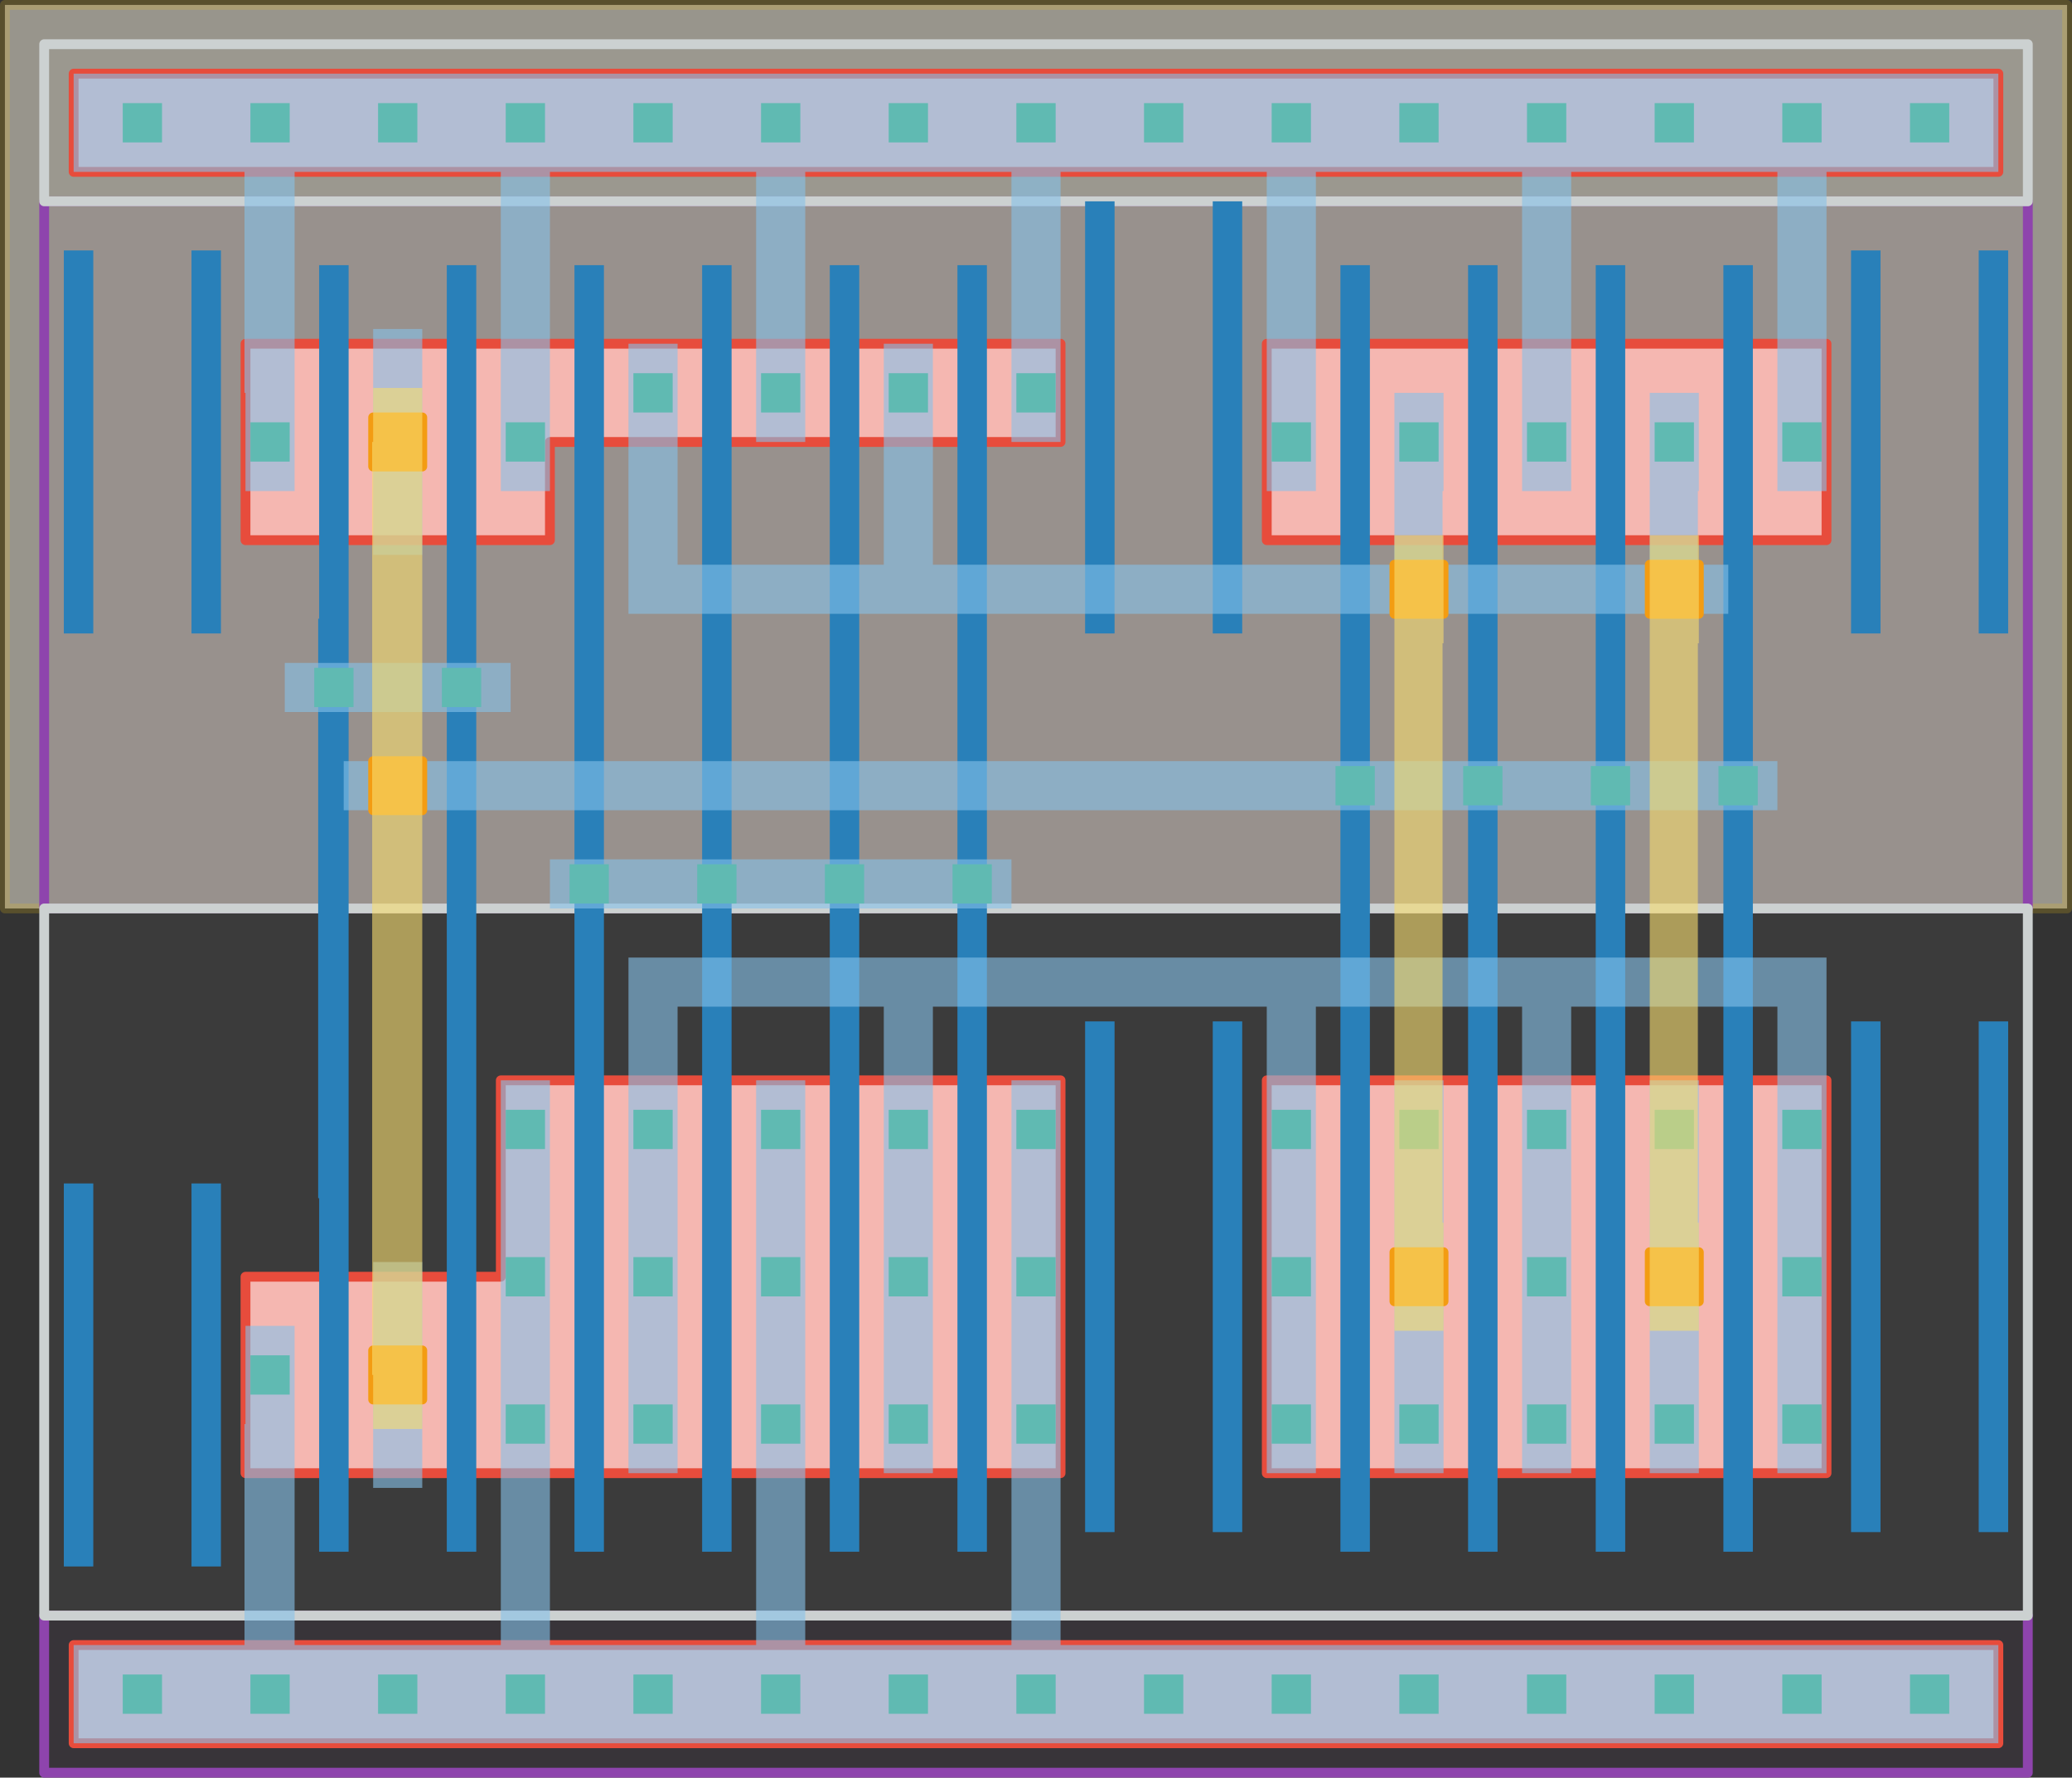 <svg width="2110" height="1810" viewBox="15 -1900 2110 1810" xmlns="http://www.w3.org/2000/svg" xmlns:xlink="http://www.w3.org/1999/xlink"><rect x="15" y="-1900" width="2110" height="1810" fill="#333333" stroke="none"/><defs><style type="text/css">.l3d0 {fill: #fef9e7; fill-opacity: 0.5; stroke-width: 10; stroke: #f1c40f; stroke-linecap: round; stroke-linejoin: round; stroke-opacity: 0.2;}.l25d0 {fill: #8e44ad; fill-opacity: 0.05; stroke-width: 10; stroke: #8e44ad; stroke-linecap: round; stroke-linejoin: round; stroke-opacity: 1;}.l26d0 {fill: #ccd1d1; fill-opacity: 0.05; stroke-width: 10; stroke: #ccd1d1; stroke-linecap: round; stroke-linejoin: round; stroke-opacity: 1;}.l6d0 {fill: #f5b7b1; fill-opacity: 1; stroke-width: 10; stroke: #e74c3c; stroke-linecap: round; stroke-linejoin: round; stroke-opacity: 1;}.l17d0 {fill: #2980b9; fill-opacity: 1; stroke-width: 0; stroke: #000000; stroke-linecap: round; stroke-linejoin: round; stroke-opacity: 0;}.l17d7 {fill: #2980b9; fill-opacity: 1; stroke-width: 0; stroke: #000000; stroke-linecap: round; stroke-linejoin: round; stroke-opacity: 0;}.l30d0 {fill: #27ae60; fill-opacity: 1; stroke-width: 0; stroke: #000000; stroke-linecap: round; stroke-linejoin: round; stroke-opacity: 0;}.l31d0 {fill: #85c1e9; fill-opacity: 0.6; stroke-width: 0; stroke: #000000; stroke-linecap: round; stroke-linejoin: round; stroke-opacity: 0;}.l51d0 {fill: #f39c12; fill-opacity: 1; stroke-width: 10; stroke: #f39c12; stroke-linecap: round; stroke-linejoin: round; stroke-opacity: 1;}.l32d0 {fill: #f7dc6f; fill-opacity: 0.6; stroke-width: 0; stroke: #000000; stroke-linecap: round; stroke-linejoin: round; stroke-opacity: 0;}path {fill-rule: evenodd;}</style></defs><g transform="scale(1 -1)"><g id="NW"><g class="l3d0"><path d="M 20,975 L 20,1655 L 20,1895 L 2120,1895 L 2120,1655 L 2120,975 Z" /></g></g><g id="PP"><g class="l25d0"><path d="M 510,1695 L 640,1695 L 1160,1695 L 1240,1695 L 1940,1695 L 2080,1695 L 2080,975 L 60,975 L 60,1695 L 200,1695 Z" /><path d="M 60,95 L 60,255 L 2080,255 L 2080,95 Z" /></g></g><g id="NP"><g class="l26d0"><path d="M 1240,255 L 1160,255 L 590,255 L 460,255 L 200,255 L 60,255 L 60,975 L 2080,975 L 2080,255 L 1940,255 Z" /><path d="M 60,1695 L 60,1855 L 2080,1855 L 2080,1695 Z" /></g></g><g id="OD"><g class="l6d0"><path d="M 730,800 L 760,800 L 860,800 L 890,800 L 990,800 L 1020,800 L 1095,800 L 1095,400 L 1020,400 L 990,400 L 890,400 L 860,400 L 760,400 L 730,400 L 630,400 L 600,400 L 525,400 L 500,400 L 470,400 L 370,400 L 340,400 L 265,400 L 265,600 L 340,600 L 370,600 L 470,600 L 500,600 L 525,600 L 525,800 L 600,800 L 630,800 Z" /><path d="M 1670,1550 L 1770,1550 L 1800,1550 L 1875,1550 L 1875,1350 L 1800,1350 L 1770,1350 L 1670,1350 L 1640,1350 L 1540,1350 L 1510,1350 L 1410,1350 L 1380,1350 L 1305,1350 L 1305,1550 L 1380,1550 L 1410,1550 L 1510,1550 L 1540,1550 L 1640,1550 Z" /><path d="M 1670,800 L 1770,800 L 1800,800 L 1875,800 L 1875,400 L 1800,400 L 1770,400 L 1670,400 L 1640,400 L 1540,400 L 1510,400 L 1410,400 L 1380,400 L 1305,400 L 1305,800 L 1380,800 L 1410,800 L 1510,800 L 1540,800 L 1640,800 Z" /><path d="M 890,1550 L 990,1550 L 1020,1550 L 1095,1550 L 1095,1450 L 1020,1450 L 990,1450 L 890,1450 L 860,1450 L 760,1450 L 730,1450 L 630,1450 L 600,1450 L 575,1450 L 575,1350 L 500,1350 L 470,1350 L 370,1350 L 340,1350 L 265,1350 L 265,1550 L 340,1550 L 370,1550 L 470,1550 L 500,1550 L 575,1550 L 600,1550 L 630,1550 L 730,1550 L 760,1550 L 860,1550 Z" /><path d="M 90,1725 L 90,1825 L 2050,1825 L 2050,1725 Z" /><path d="M 90,125 L 90,225 L 2050,225 L 2050,125 Z" /></g></g><g id="PO"><g class="l17d0"><path d="M 1770,800 L 1770,880 L 1770,1060 L 1770,1140 L 1770,1270 L 1770,1350 L 1770,1550 L 1770,1630 L 1800,1630 L 1800,1550 L 1800,1350 L 1800,1270 L 1800,1140 L 1800,1060 L 1800,880 L 1800,800 L 1800,400 L 1800,320 L 1770,320 L 1770,400 Z" /><path d="M 1640,800 L 1640,880 L 1640,1060 L 1640,1140 L 1640,1270 L 1640,1350 L 1640,1550 L 1640,1630 L 1670,1630 L 1670,1550 L 1670,1350 L 1670,1270 L 1670,1140 L 1670,1060 L 1670,880 L 1670,800 L 1670,400 L 1670,320 L 1640,320 L 1640,400 Z" /><path d="M 1510,800 L 1510,880 L 1510,1060 L 1510,1140 L 1510,1270 L 1510,1350 L 1510,1550 L 1510,1630 L 1540,1630 L 1540,1550 L 1540,1350 L 1540,1270 L 1540,1140 L 1540,1060 L 1540,880 L 1540,800 L 1540,400 L 1540,320 L 1510,320 L 1510,400 Z" /><path d="M 1380,800 L 1380,880 L 1380,1060 L 1380,1140 L 1380,1270 L 1380,1350 L 1380,1550 L 1380,1630 L 1410,1630 L 1410,1550 L 1410,1350 L 1410,1270 L 1410,1140 L 1410,1060 L 1410,880 L 1410,800 L 1410,400 L 1410,320 L 1380,320 L 1380,400 Z" /><path d="M 340,1550 L 340,1630 L 370,1630 L 370,1550 L 370,1350 L 370,1270 L 370,1240 L 370,1160 L 370,680 L 370,600 L 370,400 L 370,320 L 340,320 L 340,400 L 340,600 L 340,680 L 339,680 L 339,1270 L 340,1270 L 340,1350 Z" /><path d="M 470,1550 L 470,1630 L 500,1630 L 500,1550 L 500,1350 L 500,1270 L 500,1240 L 500,1160 L 500,680 L 500,600 L 500,400 L 500,320 L 470,320 L 470,400 L 470,600 L 470,680 L 470,1160 L 470,1240 L 470,1270 L 470,1350 Z" /><path d="M 990,1550 L 990,1630 L 1020,1630 L 1020,1550 L 1020,1450 L 1020,1370 L 1020,1040 L 1020,960 L 1020,880 L 1020,800 L 1020,400 L 1020,320 L 990,320 L 990,400 L 990,800 L 990,880 L 990,960 L 990,1040 L 990,1370 L 990,1450 Z" /><path d="M 860,1550 L 860,1630 L 890,1630 L 890,1550 L 890,1450 L 890,1370 L 890,1040 L 890,960 L 890,880 L 890,800 L 890,400 L 890,320 L 860,320 L 860,400 L 860,800 L 860,880 L 860,960 L 860,1040 L 860,1370 L 860,1450 Z" /><path d="M 600,1550 L 600,1630 L 630,1630 L 630,1550 L 630,1450 L 630,1370 L 630,1040 L 630,960 L 630,880 L 630,800 L 630,400 L 630,320 L 600,320 L 600,400 L 600,800 L 600,880 L 600,960 L 600,1040 L 600,1370 L 600,1450 Z" /><path d="M 730,1550 L 730,1630 L 760,1630 L 760,1550 L 760,1450 L 760,1370 L 760,1040 L 760,960 L 760,880 L 760,800 L 760,400 L 760,320 L 730,320 L 730,400 L 730,800 L 730,880 L 730,960 L 730,1040 L 730,1370 L 730,1450 Z" /></g><g class="l17d7"><path d="M 80,305 L 110,305 L 110,695 L 80,695 Z" /><path d="M 210,305 L 240,305 L 240,695 L 210,695 Z" /><path d="M 80,1255 L 110,1255 L 110,1645 L 80,1645 Z" /><path d="M 210,1255 L 240,1255 L 240,1645 L 210,1645 Z" /><path d="M 2030,1255 L 2060,1255 L 2060,1645 L 2030,1645 Z" /><path d="M 1900,1255 L 1930,1255 L 1930,1645 L 1900,1645 Z" /><path d="M 2030,340 L 2060,340 L 2060,860 L 2030,860 Z" /><path d="M 1900,340 L 1930,340 L 1930,860 L 1900,860 Z" /><path d="M 1120,340 L 1120,860 L 1150,860 L 1150,340 Z" /><path d="M 1250,340 L 1250,860 L 1280,860 L 1280,340 Z" /><path d="M 1280,1255 L 1250,1255 L 1250,1305 L 1250,1645 L 1250,1695 L 1280,1695 L 1280,1645 L 1280,1305 Z" /><path d="M 1150,1255 L 1120,1255 L 1120,1305 L 1120,1645 L 1120,1695 L 1150,1695 L 1150,1645 L 1150,1305 Z" /></g></g><g id="CO"><g class="l30d0"><path d="M 1960,1755 L 2000,1755 L 2000,1795 L 1960,1795 Z" /><path d="M 1830,1755 L 1870,1755 L 1870,1795 L 1830,1795 Z" /><path d="M 1700,1755 L 1740,1755 L 1740,1795 L 1700,1795 Z" /><path d="M 1570,1755 L 1610,1755 L 1610,1795 L 1570,1795 Z" /><path d="M 1440,1755 L 1480,1755 L 1480,1795 L 1440,1795 Z" /><path d="M 1310,1755 L 1350,1755 L 1350,1795 L 1310,1795 Z" /><path d="M 1180,1755 L 1220,1755 L 1220,1795 L 1180,1795 Z" /><path d="M 1050,1755 L 1090,1755 L 1090,1795 L 1050,1795 Z" /><path d="M 920,1755 L 960,1755 L 960,1795 L 920,1795 Z" /><path d="M 790,1755 L 830,1755 L 830,1795 L 790,1795 Z" /><path d="M 660,1755 L 700,1755 L 700,1795 L 660,1795 Z" /><path d="M 530,1755 L 570,1755 L 570,1795 L 530,1795 Z" /><path d="M 400,1755 L 440,1755 L 440,1795 L 400,1795 Z" /><path d="M 270,1755 L 310,1755 L 310,1795 L 270,1795 Z" /><path d="M 140,1755 L 180,1755 L 180,1795 L 140,1795 Z" /><path d="M 1960,155 L 2000,155 L 2000,195 L 1960,195 Z" /><path d="M 1830,155 L 1870,155 L 1870,195 L 1830,195 Z" /><path d="M 1700,155 L 1740,155 L 1740,195 L 1700,195 Z" /><path d="M 1570,155 L 1610,155 L 1610,195 L 1570,195 Z" /><path d="M 1440,155 L 1480,155 L 1480,195 L 1440,195 Z" /><path d="M 1310,155 L 1350,155 L 1350,195 L 1310,195 Z" /><path d="M 1180,155 L 1220,155 L 1220,195 L 1180,195 Z" /><path d="M 1050,155 L 1090,155 L 1090,195 L 1050,195 Z" /><path d="M 920,155 L 960,155 L 960,195 L 920,195 Z" /><path d="M 790,155 L 830,155 L 830,195 L 790,195 Z" /><path d="M 660,155 L 700,155 L 700,195 L 660,195 Z" /><path d="M 530,155 L 570,155 L 570,195 L 530,195 Z" /><path d="M 400,155 L 440,155 L 440,195 L 400,195 Z" /><path d="M 270,155 L 310,155 L 310,195 L 270,195 Z" /><path d="M 140,155 L 180,155 L 180,195 L 140,195 Z" /><path d="M 400,480 L 440,480 L 440,520 L 400,520 Z" /><path d="M 270,480 L 310,480 L 310,520 L 270,520 Z" /><path d="M 530,1430 L 570,1430 L 570,1470 L 530,1470 Z" /><path d="M 400,1430 L 440,1430 L 440,1470 L 400,1470 Z" /><path d="M 270,1430 L 310,1430 L 310,1470 L 270,1470 Z" /><path d="M 1050,730 L 1090,730 L 1090,770 L 1050,770 Z" /><path d="M 1050,580 L 1090,580 L 1090,620 L 1050,620 Z" /><path d="M 1050,430 L 1090,430 L 1090,470 L 1050,470 Z" /><path d="M 920,730 L 960,730 L 960,770 L 920,770 Z" /><path d="M 920,580 L 960,580 L 960,620 L 920,620 Z" /><path d="M 920,430 L 960,430 L 960,470 L 920,470 Z" /><path d="M 790,730 L 830,730 L 830,770 L 790,770 Z" /><path d="M 790,580 L 830,580 L 830,620 L 790,620 Z" /><path d="M 790,430 L 830,430 L 830,470 L 790,470 Z" /><path d="M 660,730 L 700,730 L 700,770 L 660,770 Z" /><path d="M 660,580 L 700,580 L 700,620 L 660,620 Z" /><path d="M 660,430 L 700,430 L 700,470 L 660,470 Z" /><path d="M 530,730 L 570,730 L 570,770 L 530,770 Z" /><path d="M 530,580 L 570,580 L 570,620 L 530,620 Z" /><path d="M 530,430 L 570,430 L 570,470 L 530,470 Z" /><path d="M 1830,1430 L 1870,1430 L 1870,1470 L 1830,1470 Z" /><path d="M 1700,1430 L 1740,1430 L 1740,1470 L 1700,1470 Z" /><path d="M 1570,1430 L 1610,1430 L 1610,1470 L 1570,1470 Z" /><path d="M 1440,1430 L 1480,1430 L 1480,1470 L 1440,1470 Z" /><path d="M 1310,1430 L 1350,1430 L 1350,1470 L 1310,1470 Z" /><path d="M 1830,730 L 1870,730 L 1870,770 L 1830,770 Z" /><path d="M 1830,580 L 1870,580 L 1870,620 L 1830,620 Z" /><path d="M 1830,430 L 1870,430 L 1870,470 L 1830,470 Z" /><path d="M 1700,730 L 1740,730 L 1740,770 L 1700,770 Z" /><path d="M 1700,580 L 1740,580 L 1740,620 L 1700,620 Z" /><path d="M 1700,430 L 1740,430 L 1740,470 L 1700,470 Z" /><path d="M 1570,730 L 1610,730 L 1610,770 L 1570,770 Z" /><path d="M 1570,580 L 1610,580 L 1610,620 L 1570,620 Z" /><path d="M 1570,430 L 1610,430 L 1610,470 L 1570,470 Z" /><path d="M 1440,730 L 1480,730 L 1480,770 L 1440,770 Z" /><path d="M 1440,580 L 1480,580 L 1480,620 L 1440,620 Z" /><path d="M 1440,430 L 1480,430 L 1480,470 L 1440,470 Z" /><path d="M 1310,730 L 1350,730 L 1350,770 L 1310,770 Z" /><path d="M 1310,580 L 1350,580 L 1350,620 L 1310,620 Z" /><path d="M 1310,430 L 1350,430 L 1350,470 L 1310,470 Z" /><path d="M 1050,1480 L 1090,1480 L 1090,1520 L 1050,1520 Z" /><path d="M 920,1480 L 960,1480 L 960,1520 L 920,1520 Z" /><path d="M 790,1480 L 830,1480 L 830,1520 L 790,1520 Z" /><path d="M 660,1480 L 700,1480 L 700,1520 L 660,1520 Z" /><path d="M 1765,1080 L 1805,1080 L 1805,1120 L 1765,1120 Z" /><path d="M 1635,1080 L 1675,1080 L 1675,1120 L 1635,1120 Z" /><path d="M 1505,1080 L 1545,1080 L 1545,1120 L 1505,1120 Z" /><path d="M 1375,1080 L 1415,1080 L 1415,1120 L 1375,1120 Z" /><path d="M 335,1180 L 375,1180 L 375,1220 L 335,1220 Z" /><path d="M 465,1180 L 505,1180 L 505,1220 L 465,1220 Z" /><path d="M 985,980 L 1025,980 L 1025,1020 L 985,1020 Z" /><path d="M 855,980 L 895,980 L 895,1020 L 855,1020 Z" /><path d="M 595,980 L 635,980 L 635,1020 L 595,1020 Z" /><path d="M 725,980 L 765,980 L 765,1020 L 725,1020 Z" /></g></g><g id="M1"><g class="l31d0"><path d="M 1615,875 L 1615,800 L 1615,400 L 1565,400 L 1565,800 L 1565,875 L 1355,875 L 1355,800 L 1355,400 L 1305,400 L 1305,800 L 1305,875 L 965,875 L 965,800 L 965,400 L 915,400 L 915,800 L 915,875 L 705,875 L 705,800 L 705,400 L 655,400 L 655,800 L 655,875 L 655,925 L 705,925 L 915,925 L 965,925 L 1305,925 L 1355,925 L 1565,925 L 1615,925 L 1825,925 L 1875,925 L 1875,875 L 1875,800 L 1875,400 L 1825,400 L 1825,800 L 1825,875 Z" /><path d="M 265,1400 L 265,1500 L 264,1500 L 264,1725 L 90,1725 L 90,1825 L 2050,1825 L 2050,1725 L 1875,1725 L 1875,1500 L 1875,1400 L 1825,1400 L 1825,1500 L 1825,1725 L 1615,1725 L 1615,1500 L 1615,1400 L 1565,1400 L 1565,1500 L 1565,1725 L 1355,1725 L 1355,1500 L 1355,1400 L 1305,1400 L 1305,1500 L 1305,1725 L 1095,1725 L 1095,1550 L 1095,1450 L 1045,1450 L 1045,1550 L 1045,1725 L 835,1725 L 835,1550 L 835,1450 L 785,1450 L 785,1550 L 785,1725 L 575,1725 L 575,1500 L 575,1400 L 525,1400 L 525,1500 L 525,1725 L 315,1725 L 315,1500 L 315,1400 Z" /><path d="M 315,550 L 315,450 L 315,225 L 525,225 L 525,400 L 525,800 L 575,800 L 575,400 L 575,225 L 785,225 L 785,400 L 785,800 L 835,800 L 835,400 L 835,225 L 1045,225 L 1045,400 L 1045,800 L 1095,800 L 1095,400 L 1095,225 L 2050,225 L 2050,125 L 90,125 L 90,225 L 264,225 L 264,450 L 265,450 L 265,550 Z" /><path d="M 1485,400 L 1435,400 L 1435,545 L 1435,655 L 1435,800 L 1485,800 L 1485,655 L 1485,545 Z" /><path d="M 1745,400 L 1695,400 L 1695,545 L 1695,655 L 1695,800 L 1745,800 L 1745,655 L 1745,545 Z" /><path d="M 395,1335 L 395,1395 L 395,1400 L 395,1500 L 395,1505 L 395,1565 L 445,1565 L 445,1505 L 445,1500 L 445,1400 L 445,1395 L 445,1335 Z" /><path d="M 395,385 L 395,445 L 395,450 L 395,550 L 395,555 L 395,615 L 445,615 L 445,555 L 445,550 L 445,450 L 445,445 L 445,385 Z" /><path d="M 705,1325 L 915,1325 L 915,1450 L 915,1550 L 965,1550 L 965,1450 L 965,1325 L 1405,1325 L 1435,1325 L 1435,1400 L 1435,1500 L 1485,1500 L 1485,1400 L 1484,1400 L 1484,1325 L 1515,1325 L 1665,1325 L 1695,1325 L 1695,1400 L 1695,1500 L 1745,1500 L 1745,1400 L 1744,1400 L 1744,1325 L 1775,1325 L 1775,1275 L 1744,1275 L 1695,1275 L 1665,1275 L 1515,1275 L 1484,1275 L 1435,1275 L 1405,1275 L 965,1275 L 915,1275 L 705,1275 L 655,1275 L 655,1325 L 655,1450 L 655,1550 L 705,1550 L 705,1450 Z" /><path d="M 1785,1125 L 1825,1125 L 1825,1075 L 1785,1075 L 1745,1075 L 1695,1075 L 1655,1075 L 1615,1075 L 1565,1075 L 1525,1075 L 1485,1075 L 1435,1075 L 1395,1075 L 1355,1075 L 475,1075 L 420,1075 L 365,1075 L 365,1125 L 420,1125 L 475,1125 L 1355,1125 L 1395,1125 L 1435,1125 L 1485,1125 L 1525,1125 L 1565,1125 L 1615,1125 L 1655,1125 L 1695,1125 L 1745,1125 Z" /><path d="M 315,1225 L 395,1225 L 445,1225 L 525,1225 L 535,1225 L 535,1175 L 525,1175 L 485,1175 L 445,1175 L 395,1175 L 355,1175 L 315,1175 L 305,1175 L 305,1225 Z" /><path d="M 835,975 L 785,975 L 745,975 L 705,975 L 655,975 L 615,975 L 575,975 L 575,1025 L 615,1025 L 655,1025 L 705,1025 L 745,1025 L 785,1025 L 835,1025 L 875,1025 L 915,1025 L 965,1025 L 1005,1025 L 1045,1025 L 1045,975 L 1005,975 L 965,975 L 915,975 L 875,975 Z" /></g></g><g id="VIA1"><g class="l51d0"><path d="M 1435,575 L 1485,575 L 1485,625 L 1435,625 Z" /><path d="M 1695,575 L 1745,575 L 1745,625 L 1695,625 Z" /><path d="M 395,1425 L 445,1425 L 445,1475 L 395,1475 Z" /><path d="M 395,475 L 445,475 L 445,525 L 395,525 Z" /><path d="M 395,1075 L 445,1075 L 445,1125 L 395,1125 Z" /><path d="M 1435,1275 L 1485,1275 L 1485,1325 L 1435,1325 Z" /><path d="M 1695,1275 L 1745,1275 L 1745,1325 L 1695,1325 Z" /></g></g><g id="M2"><g class="l32d0"><path d="M 445,1505 L 445,1450 L 445,1395 L 445,1155 L 445,1045 L 445,555 L 445,500 L 445,445 L 395,445 L 395,500 L 394,500 L 394,1450 L 395,1450 L 395,1505 Z" /><path d="M 1484,655 L 1485,655 L 1485,545 L 1435,545 L 1435,600 L 1435,655 L 1435,1245 L 1435,1300 L 1435,1355 L 1485,1355 L 1485,1245 L 1484,1245 Z" /><path d="M 1744,655 L 1745,655 L 1745,545 L 1695,545 L 1695,600 L 1695,655 L 1695,1245 L 1695,1300 L 1695,1355 L 1745,1355 L 1745,1245 L 1744,1245 Z" /></g></g></g></svg>